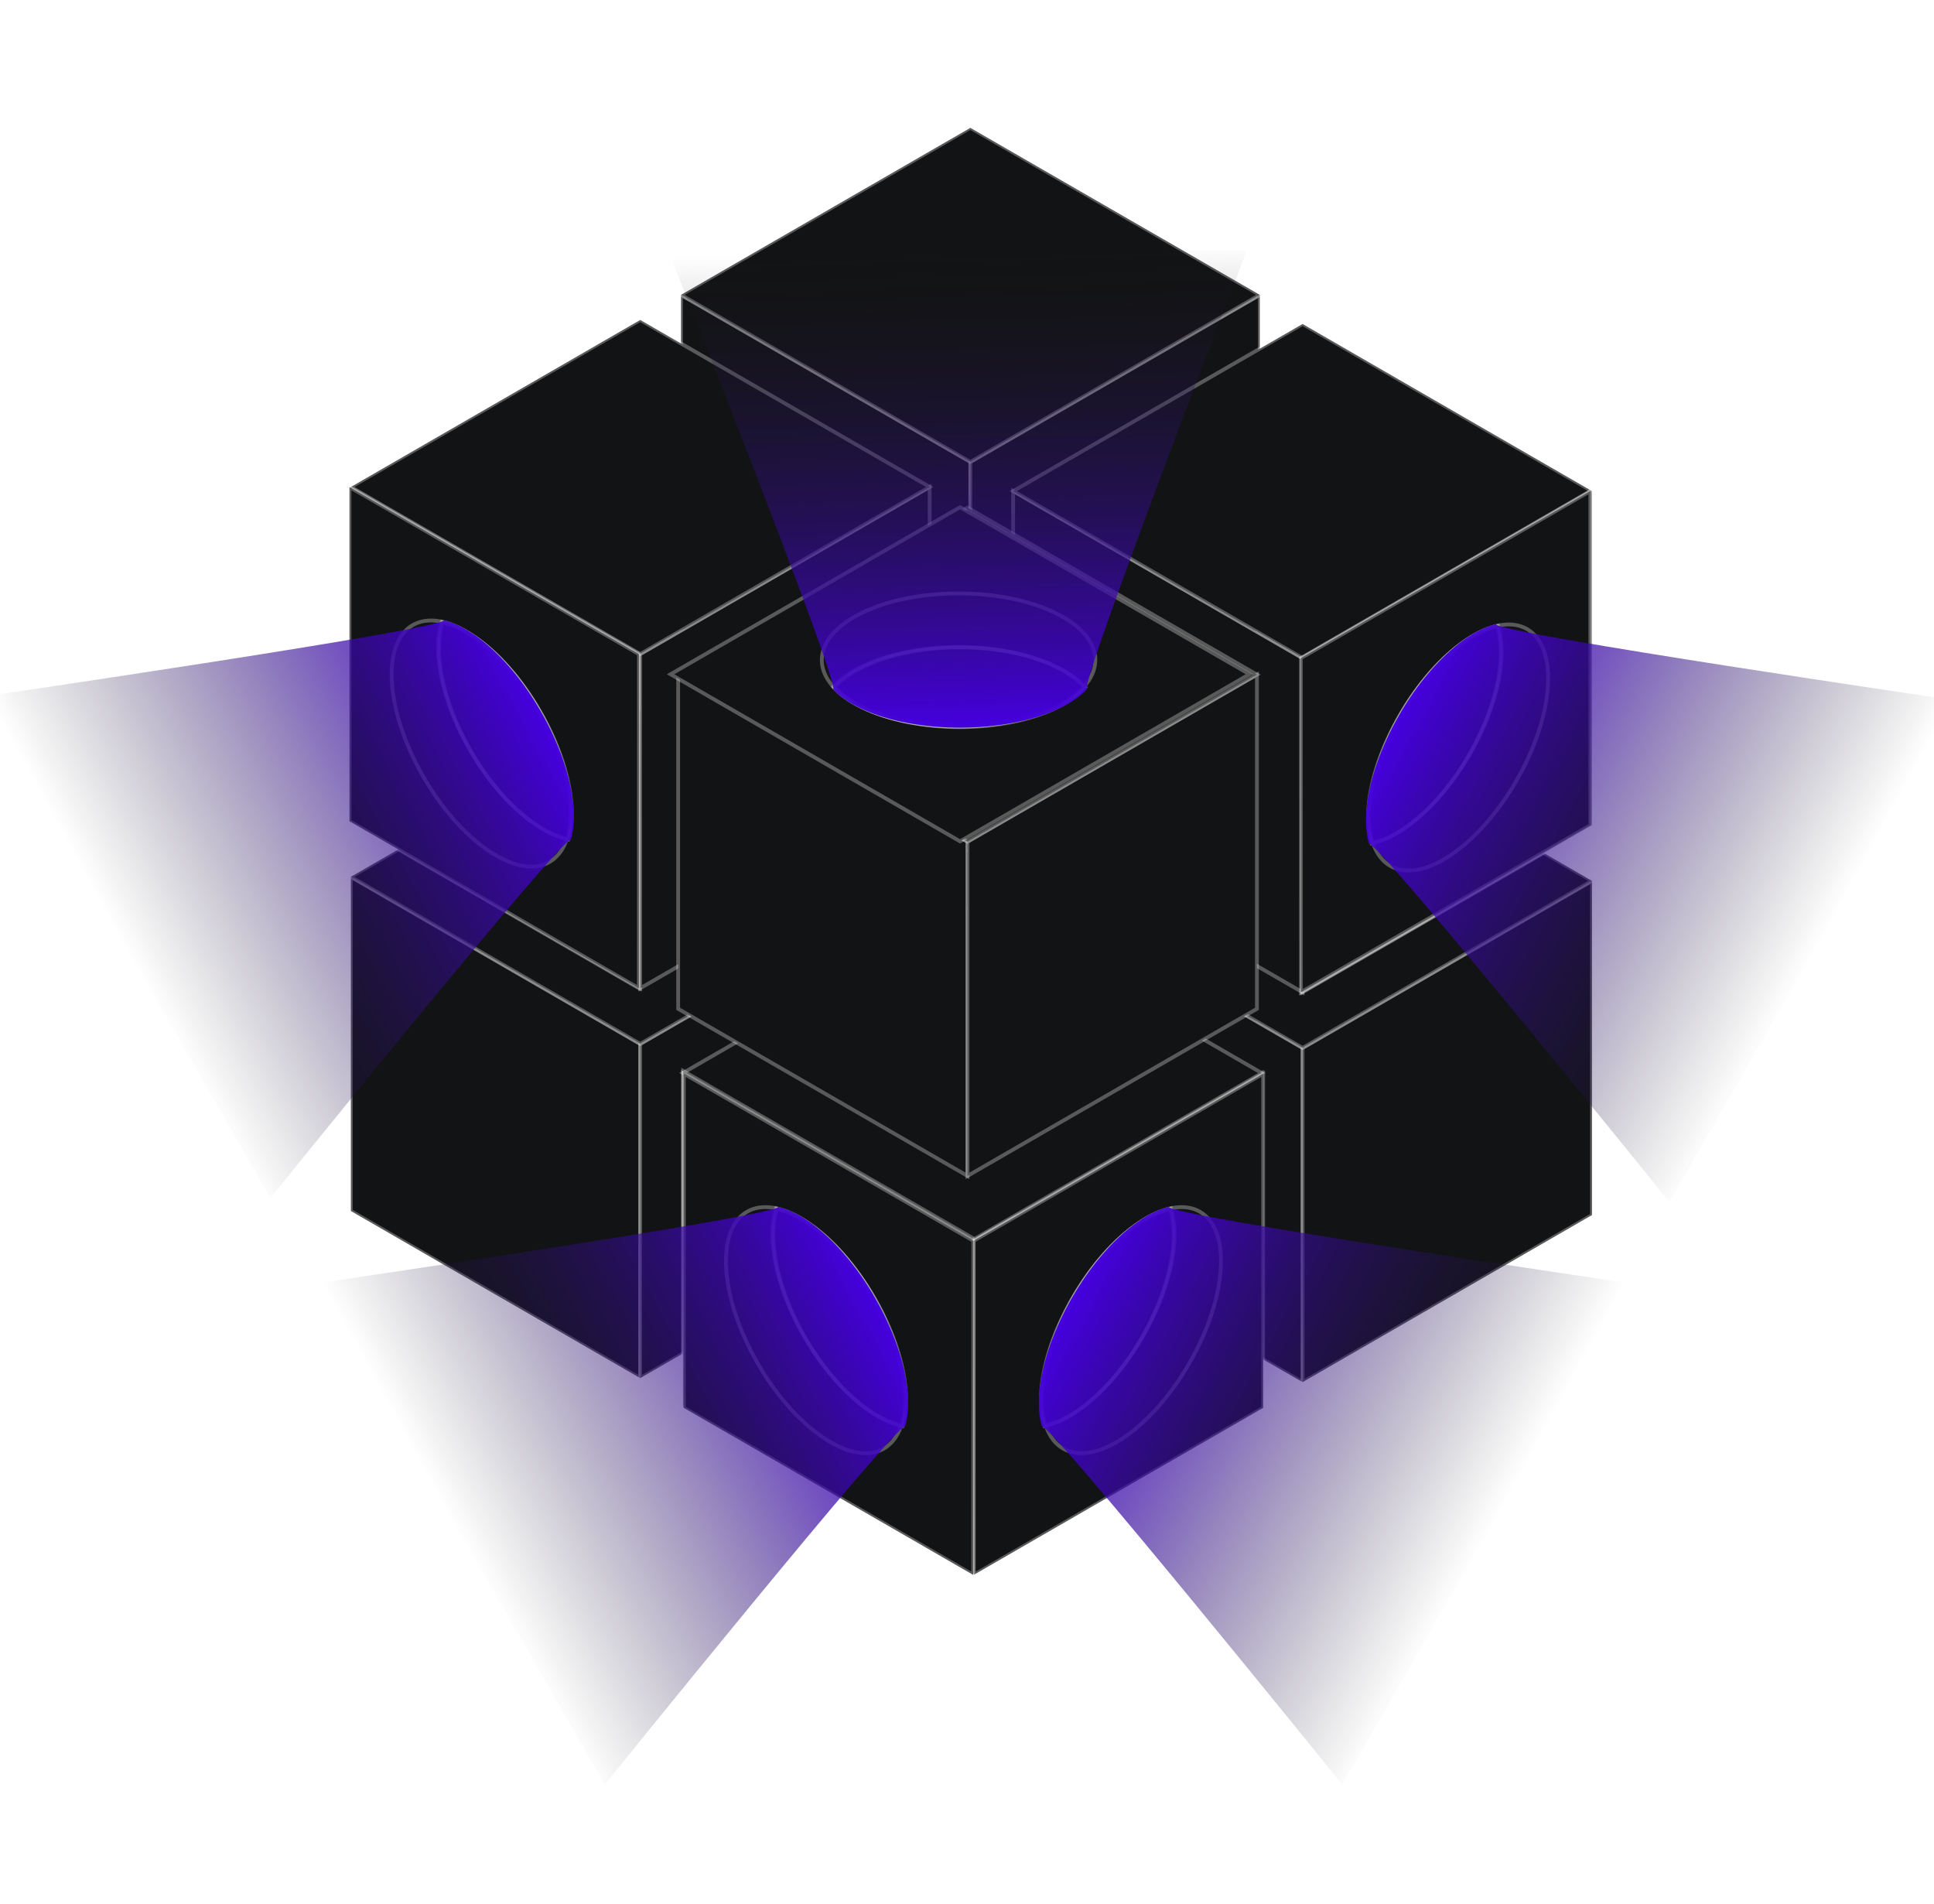 <svg width="509" height="501" viewBox="0 0 509 501" fill="none" xmlns="http://www.w3.org/2000/svg">
<g filter="url(#filter0_b_1918_9400)">
<path d="M255.382 312.09L179.23 268.139V180.191L255.382 224.165V312.09Z" fill="#121314" stroke="white" stroke-opacity="0.3"/>
<path d="M331.555 268.138L255.381 312.089V224.165L331.555 180.191V268.138Z" fill="#121314" stroke="white" stroke-opacity="0.3"/>
<g filter="url(#filter1_b_1918_9400)">
<path d="M255.382 224.165L179.23 180.191L255.382 136.217L331.555 180.191L255.382 224.165Z" fill="#121314"/>
<path d="M255.382 224.165L179.23 180.191L255.382 136.217L331.555 180.191L255.382 224.165Z" stroke="white" stroke-opacity="0.3"/>
</g>
<path d="M342.818 363.726L266.645 319.753V231.805L342.818 275.779V363.726Z" fill="#121314" stroke="white" stroke-opacity="0.3"/>
<path d="M418.992 319.753L342.818 363.726V275.779L418.992 231.805V319.753Z" fill="#121314" stroke="white" stroke-opacity="0.3"/>
<g filter="url(#filter2_b_1918_9400)">
<path d="M342.819 275.78L266.668 231.806L342.819 187.855L418.97 231.806L342.819 275.78Z" fill="#121314"/>
<path d="M342.819 275.78L266.668 231.806L342.819 187.855L418.97 231.806L342.819 275.78Z" stroke="white" stroke-opacity="0.3"/>
</g>
<path d="M168.495 362.668L92.344 318.694V230.747L168.495 274.721V362.668Z" fill="#121314" stroke="white" stroke-opacity="0.3"/>
<path d="M244.668 318.694L168.494 362.668V274.721L244.668 230.747V318.694Z" fill="#121314" stroke="white" stroke-opacity="0.3"/>
<g filter="url(#filter3_b_1918_9400)">
<path d="M168.495 274.721L92.344 230.747L168.495 186.773L244.669 230.747L168.495 274.721Z" fill="#121314"/>
<path d="M168.495 274.721L92.344 230.747L168.495 186.773L244.669 230.747L168.495 274.721Z" stroke="white" stroke-opacity="0.3"/>
</g>
<g filter="url(#filter4_b_1918_9400)">
<path d="M255.928 414.283L179.754 370.31V282.385L255.928 326.336V414.283Z" fill="#121314"/>
<path d="M255.928 414.283L179.754 370.31V282.385L255.928 326.336V414.283Z" stroke="white" stroke-opacity="0.3"/>
</g>
<g filter="url(#filter5_b_1918_9400)">
<path d="M332.081 370.31L255.93 414.283V326.336L332.081 282.385V370.31Z" fill="#121314"/>
<path d="M332.081 370.31L255.93 414.283V326.336L332.081 282.385V370.31Z" stroke="white" stroke-opacity="0.3"/>
</g>
<g filter="url(#filter6_b_1918_9400)">
<path d="M255.928 326.336L179.754 282.362L255.928 238.411L332.079 282.385L255.928 326.336Z" fill="#121314"/>
<path d="M255.928 326.336L179.754 282.362L255.928 238.411L332.079 282.385L255.928 326.336Z" stroke="white" stroke-opacity="0.3"/>
</g>
</g>
<g filter="url(#filter7_b_1918_9400)">
<path d="M255.383 209.516L179.232 165.543V77.595L255.383 121.569V209.516Z" fill="#121314" stroke="white" stroke-opacity="0.3"/>
<path d="M331.556 165.543L255.383 209.516V121.569L331.556 77.595V165.543Z" fill="#121314" stroke="white" stroke-opacity="0.3"/>
<g filter="url(#filter8_b_1918_9400)">
<path d="M255.383 121.568L179.232 77.594L255.383 33.643L331.557 77.594L255.383 121.568Z" fill="#121314"/>
<path d="M255.383 121.568L179.232 77.594L255.383 33.643L331.557 77.594L255.383 121.568Z" stroke="white" stroke-opacity="0.3"/>
</g>
<path d="M342.816 261.131L266.642 217.157V129.232L342.816 173.206V261.131Z" fill="#121314" stroke="white" stroke-opacity="0.3"/>
<path d="M418.988 217.157L342.814 261.131V173.206L418.988 129.232V217.157Z" fill="#121314" stroke="white" stroke-opacity="0.3"/>
<g filter="url(#filter9_b_1918_9400)">
<path d="M342.817 173.183L266.666 129.232L342.817 85.258L418.968 129.232L342.817 173.183Z" fill="#121314"/>
<path d="M342.817 173.183L266.666 129.232L342.817 85.258L418.968 129.232L342.817 173.183Z" stroke="white" stroke-opacity="0.3"/>
</g>
<path d="M168.497 260.073L92.346 216.099V128.152L168.497 172.126V260.073Z" fill="#121314" stroke="white" stroke-opacity="0.3"/>
<path d="M244.67 216.099L168.496 260.073V172.126L244.67 128.152V216.099Z" fill="#121314" stroke="white" stroke-opacity="0.3"/>
<g filter="url(#filter10_b_1918_9400)">
<path d="M168.497 172.124L92.346 128.151L168.497 84.2L244.671 128.151L168.497 172.124Z" fill="#121314"/>
<path d="M168.497 172.124L92.346 128.151L168.497 84.2L244.671 128.151L168.497 172.124Z" stroke="white" stroke-opacity="0.3"/>
</g>
<path d="M254.632 309.456L178.48 265.483V177.535L254.632 221.509V309.456Z" fill="#121314" stroke="white" stroke-opacity="0.3"/>
<path d="M330.805 265.483L254.631 309.456V221.509L330.805 177.535V265.483Z" fill="#121314" stroke="white" stroke-opacity="0.3"/>
<g filter="url(#filter11_b_1918_9400)">
<path d="M254.632 221.509L178.48 177.535L254.632 133.584L330.805 177.535L254.632 221.509Z" fill="#121314"/>
<path d="M254.632 221.509L178.48 177.535L254.632 133.584L330.805 177.535L254.632 221.509Z" stroke="white" stroke-opacity="0.3"/>
</g>
</g>
<g filter="url(#filter12_b_1918_9400)">
<path d="M179.811 369.759L255.984 413.732V325.785L179.811 281.834V369.759Z" fill="#121314"/>
<path d="M179.811 369.759L255.984 413.732V325.785L179.811 281.834V369.759Z" stroke="white" stroke-opacity="0.3"/>
</g>
<g filter="url(#filter13_b_1918_9400)">
<path d="M418.861 217.06L342.688 261.034V173.086L418.861 129.135V217.06Z" fill="#121314"/>
<path d="M418.861 217.06L342.688 261.034V173.086L418.861 129.135V217.06Z" stroke="white" stroke-opacity="0.3"/>
</g>
<g filter="url(#filter14_b_1918_9400)">
<path d="M252.668 133.473L176.483 177.441L252.669 221.411L328.834 177.431L252.668 133.473Z" fill="#121314"/>
<path d="M252.668 133.473L176.483 177.441L252.669 221.411L328.834 177.431L252.668 133.473Z" stroke="white" stroke-opacity="0.3"/>
</g>
<path fill-rule="evenodd" clip-rule="evenodd" d="M226.824 161.3C240.876 154.458 263.693 154.457 277.744 161.296C291.796 168.136 291.795 179.243 277.743 186.084C263.69 192.927 240.873 192.928 226.822 186.088C212.77 179.249 212.771 168.142 226.824 161.3Z" stroke="white" stroke-opacity="0.3"/>
<path fill-rule="evenodd" clip-rule="evenodd" d="M219.306 180.743C221.053 178.803 223.558 176.984 226.821 175.395C240.874 168.554 263.691 168.553 277.743 175.391C281.005 176.979 283.51 178.798 285.257 180.738C283.51 182.678 281.005 184.497 277.742 186.085C263.689 192.927 240.872 192.929 226.82 186.089C223.558 184.502 221.053 182.683 219.306 180.743Z" fill="#121314" stroke="white" stroke-opacity="0.3"/>
<path fill-rule="evenodd" clip-rule="evenodd" d="M219.673 180.873C221.42 178.933 223.925 177.114 227.188 175.525C241.241 168.684 264.058 168.683 278.11 175.521C281.372 177.109 283.877 178.928 285.624 180.868C283.877 182.808 281.372 184.627 278.109 186.215C264.056 193.057 241.239 193.058 227.187 186.219C223.925 184.632 221.42 182.813 219.673 180.873Z" stroke="white" stroke-opacity="0.3"/>
<path fill-rule="evenodd" clip-rule="evenodd" d="M219.284 181.459C221.052 179.6 175.859 65.936 175.859 65.936L328.144 65.924C328.144 65.924 284.257 179.595 286.024 181.454C284.256 183.313 281.721 185.055 278.419 186.577C264.199 193.132 241.108 193.134 226.888 186.581C223.587 185.06 221.052 183.318 219.284 181.459Z" fill="url(#paint0_linear_1918_9400)"/>
<g filter="url(#filter15_b_1918_9400)">
<path d="M332.448 370.486L332.449 282.548L256.263 326.518L256.281 414.444L332.448 370.486Z" fill="#121314"/>
<path d="M332.448 370.486L332.449 282.548L256.263 326.518L256.281 414.444L332.448 370.486Z" stroke="white" stroke-opacity="0.3"/>
</g>
<path fill-rule="evenodd" clip-rule="evenodd" d="M321.264 334.203C320.166 349.789 308.759 369.543 295.806 378.286C282.852 387.029 273.227 381.473 274.324 365.887C275.421 350.3 286.829 330.547 299.782 321.804C312.735 313.06 322.361 318.616 321.264 334.203Z" stroke="white" stroke-opacity="0.3"/>
<path fill-rule="evenodd" clip-rule="evenodd" d="M308.173 317.973C308.982 320.456 309.306 323.534 309.051 327.154C307.953 342.74 296.546 362.494 283.592 371.238C280.584 373.268 277.755 374.527 275.201 375.068C274.393 372.586 274.069 369.507 274.324 365.888C275.421 350.301 286.829 330.547 299.783 321.804C302.79 319.774 305.619 318.515 308.173 317.973Z" fill="#121314" stroke="white" stroke-opacity="0.3"/>
<path fill-rule="evenodd" clip-rule="evenodd" d="M307.88 318.223C308.689 320.706 309.013 323.784 308.758 327.404C307.66 342.99 296.253 362.744 283.299 371.488C280.291 373.518 277.463 374.777 274.908 375.318C274.1 372.836 273.776 369.757 274.031 366.138C275.128 350.551 286.536 330.797 299.49 322.054C302.497 320.024 305.326 318.765 307.88 318.223Z" stroke="white" stroke-opacity="0.3"/>
<path fill-rule="evenodd" clip-rule="evenodd" d="M307.553 317.591C308.28 320.051 429.371 337.77 429.371 337.77L353.238 469.605C353.238 469.605 276.681 374.769 274.187 375.369C273.46 372.909 273.217 369.843 273.55 366.224C274.98 350.635 286.524 330.645 299.312 321.613C302.281 319.515 305.059 318.192 307.553 317.591Z" fill="url(#paint1_linear_1918_9400)"/>
<g filter="url(#filter16_b_1918_9400)">
<path d="M179.97 370.486L179.969 282.548L256.155 326.518L256.137 414.444L179.97 370.486Z" fill="#121314"/>
<path d="M179.97 370.486L179.969 282.548L256.155 326.518L256.137 414.444L179.97 370.486Z" stroke="white" stroke-opacity="0.3"/>
</g>
<path fill-rule="evenodd" clip-rule="evenodd" d="M191.152 334.202C192.25 349.789 203.657 369.542 216.61 378.286C229.564 387.029 239.189 381.473 238.092 365.886C236.995 350.3 225.587 330.546 212.634 321.803C199.681 313.06 190.055 318.616 191.152 334.202Z" stroke="white" stroke-opacity="0.3"/>
<path fill-rule="evenodd" clip-rule="evenodd" d="M204.243 317.973C203.434 320.455 203.11 323.534 203.365 327.153C204.463 342.74 215.87 362.494 228.824 371.237C231.832 373.267 234.661 374.526 237.215 375.068C238.023 372.585 238.347 369.506 238.092 365.888C236.995 350.301 225.587 330.547 212.633 321.804C209.626 319.773 206.797 318.514 204.243 317.973Z" fill="#121314" stroke="white" stroke-opacity="0.3"/>
<path fill-rule="evenodd" clip-rule="evenodd" d="M204.536 318.223C203.727 320.705 203.403 323.784 203.658 327.403C204.756 342.99 216.163 362.744 229.117 371.487C232.125 373.517 234.954 374.776 237.508 375.318C238.316 372.835 238.64 369.756 238.385 366.138C237.288 350.551 225.88 330.797 212.926 322.054C209.919 320.023 207.09 318.764 204.536 318.223Z" stroke="white" stroke-opacity="0.3"/>
<path fill-rule="evenodd" clip-rule="evenodd" d="M204.863 317.591C204.136 320.051 83.045 337.77 83.045 337.77L159.178 469.605C159.178 469.605 235.735 374.768 238.229 375.369C238.956 372.909 239.199 369.842 238.866 366.223C237.436 350.635 225.892 330.645 213.104 321.612C210.135 319.514 207.357 318.191 204.863 317.591Z" fill="url(#paint2_linear_1918_9400)"/>
<g filter="url(#filter17_b_1918_9400)">
<path d="M91.978 216.112L91.977 128.174L168.163 172.144L168.145 260.07L91.978 216.112Z" fill="#121314"/>
<path d="M91.978 216.112L91.977 128.174L168.163 172.144L168.145 260.07L91.978 216.112Z" stroke="white" stroke-opacity="0.3"/>
</g>
<path fill-rule="evenodd" clip-rule="evenodd" d="M103.16 179.828C104.257 195.414 115.665 215.168 128.618 223.911C141.571 232.654 151.197 227.098 150.1 211.512C149.003 195.925 137.595 176.172 124.642 167.429C111.689 158.685 102.063 164.241 103.16 179.828Z" stroke="white" stroke-opacity="0.3"/>
<path fill-rule="evenodd" clip-rule="evenodd" d="M116.25 163.598C115.442 166.08 115.118 169.159 115.373 172.778C116.47 188.365 127.878 208.119 140.832 216.862C143.839 218.892 146.668 220.151 149.223 220.693C150.031 218.21 150.355 215.132 150.1 211.513C149.003 195.926 137.595 176.172 124.641 167.429C121.634 165.398 118.805 164.139 116.25 163.598Z" fill="#121314" stroke="white" stroke-opacity="0.3"/>
<path fill-rule="evenodd" clip-rule="evenodd" d="M116.547 163.848C115.739 166.33 115.415 169.409 115.67 173.028C116.767 188.615 128.175 208.369 141.128 217.112C144.136 219.142 146.965 220.401 149.52 220.943C150.328 218.46 150.652 215.382 150.397 211.763C149.3 196.176 137.892 176.422 124.938 167.679C121.931 165.648 119.102 164.389 116.547 163.848Z" stroke="white" stroke-opacity="0.3"/>
<path fill-rule="evenodd" clip-rule="evenodd" d="M116.873 163.216C116.146 165.676 -4.945 183.395 -4.945 183.395L71.188 315.23C71.188 315.23 147.745 220.394 150.239 220.994C150.966 218.534 151.209 215.468 150.876 211.849C149.446 196.26 137.902 176.27 125.113 167.238C122.145 165.14 119.367 163.817 116.873 163.216Z" fill="url(#paint3_linear_1918_9400)"/>
<g filter="url(#filter18_b_1918_9400)">
<path d="M418.553 217.154L418.554 129.216L342.368 173.186L342.387 261.112L418.553 217.154Z" fill="#121314"/>
<path d="M418.553 217.154L418.554 129.216L342.368 173.186L342.387 261.112L418.553 217.154Z" stroke="white" stroke-opacity="0.3"/>
</g>
<path fill-rule="evenodd" clip-rule="evenodd" d="M407.367 180.87C406.27 196.456 394.862 216.21 381.909 224.953C368.956 233.696 359.33 228.14 360.428 212.554C361.525 196.967 372.932 177.214 385.886 168.471C398.839 159.727 408.464 165.283 407.367 180.87Z" stroke="white" stroke-opacity="0.3"/>
<path fill-rule="evenodd" clip-rule="evenodd" d="M394.277 164.64C395.085 167.123 395.409 170.202 395.154 173.821C394.057 189.408 382.649 209.161 369.696 217.905C366.688 219.935 363.859 221.194 361.304 221.736C360.496 219.253 360.172 216.174 360.427 212.555C361.524 196.968 372.932 177.214 385.886 168.471C388.893 166.441 391.722 165.182 394.277 164.64Z" fill="#121314" stroke="white" stroke-opacity="0.3"/>
<path fill-rule="evenodd" clip-rule="evenodd" d="M393.984 164.89C394.792 167.373 395.116 170.452 394.861 174.071C393.764 189.658 382.356 209.411 369.403 218.155C366.395 220.185 363.566 221.444 361.011 221.986C360.203 219.503 359.879 216.424 360.134 212.805C361.231 197.218 372.639 177.464 385.593 168.721C388.6 166.691 391.429 165.432 393.984 164.89Z" stroke="white" stroke-opacity="0.3"/>
<path fill-rule="evenodd" clip-rule="evenodd" d="M393.657 164.258C394.384 166.718 515.474 184.437 515.474 184.437L439.341 316.272C439.341 316.272 362.785 221.436 360.29 222.036C359.563 219.576 359.321 216.51 359.653 212.891C361.084 197.302 372.628 177.312 385.416 168.28C388.385 166.182 391.162 164.859 393.657 164.258Z" fill="url(#paint4_linear_1918_9400)"/>
<defs>
<filter id="filter0_b_1918_9400" x="65.183" y="109.479" width="380.949" height="331.832" filterUnits="userSpaceOnUse" color-interpolation-filters="sRGB">
<feFlood flood-opacity="0" result="BackgroundImageFix"/>
<feGaussianBlur in="BackgroundImageFix" stdDeviation="13.081"/>
<feComposite in2="SourceAlpha" operator="in" result="effect1_backgroundBlur_1918_9400"/>
<feBlend mode="normal" in="SourceGraphic" in2="effect1_backgroundBlur_1918_9400" result="shape"/>
</filter>
<filter id="filter1_b_1918_9400" x="113.7" y="71.109" width="283.387" height="218.164" filterUnits="userSpaceOnUse" color-interpolation-filters="sRGB">
<feFlood flood-opacity="0" result="BackgroundImageFix"/>
<feGaussianBlur in="BackgroundImageFix" stdDeviation="32.266"/>
<feComposite in2="SourceAlpha" operator="in" result="effect1_backgroundBlur_1918_9400"/>
<feBlend mode="normal" in="SourceGraphic" in2="effect1_backgroundBlur_1918_9400" result="shape"/>
</filter>
<filter id="filter2_b_1918_9400" x="201.137" y="122.747" width="283.365" height="218.142" filterUnits="userSpaceOnUse" color-interpolation-filters="sRGB">
<feFlood flood-opacity="0" result="BackgroundImageFix"/>
<feGaussianBlur in="BackgroundImageFix" stdDeviation="32.266"/>
<feComposite in2="SourceAlpha" operator="in" result="effect1_backgroundBlur_1918_9400"/>
<feBlend mode="normal" in="SourceGraphic" in2="effect1_backgroundBlur_1918_9400" result="shape"/>
</filter>
<filter id="filter3_b_1918_9400" x="26.813" y="121.665" width="283.387" height="218.164" filterUnits="userSpaceOnUse" color-interpolation-filters="sRGB">
<feFlood flood-opacity="0" result="BackgroundImageFix"/>
<feGaussianBlur in="BackgroundImageFix" stdDeviation="32.266"/>
<feComposite in2="SourceAlpha" operator="in" result="effect1_backgroundBlur_1918_9400"/>
<feBlend mode="normal" in="SourceGraphic" in2="effect1_backgroundBlur_1918_9400" result="shape"/>
</filter>
<filter id="filter4_b_1918_9400" x="167.045" y="269.311" width="101.591" height="158.047" filterUnits="userSpaceOnUse" color-interpolation-filters="sRGB">
<feFlood flood-opacity="0" result="BackgroundImageFix"/>
<feGaussianBlur in="BackgroundImageFix" stdDeviation="6.104"/>
<feComposite in2="SourceAlpha" operator="in" result="effect1_backgroundBlur_1918_9400"/>
<feBlend mode="normal" in="SourceGraphic" in2="effect1_backgroundBlur_1918_9400" result="shape"/>
</filter>
<filter id="filter5_b_1918_9400" x="243.221" y="269.31" width="101.568" height="158.048" filterUnits="userSpaceOnUse" color-interpolation-filters="sRGB">
<feFlood flood-opacity="0" result="BackgroundImageFix"/>
<feGaussianBlur in="BackgroundImageFix" stdDeviation="6.104"/>
<feComposite in2="SourceAlpha" operator="in" result="effect1_backgroundBlur_1918_9400"/>
<feBlend mode="normal" in="SourceGraphic" in2="effect1_backgroundBlur_1918_9400" result="shape"/>
</filter>
<filter id="filter6_b_1918_9400" x="114.223" y="173.303" width="283.387" height="218.141" filterUnits="userSpaceOnUse" color-interpolation-filters="sRGB">
<feFlood flood-opacity="0" result="BackgroundImageFix"/>
<feGaussianBlur in="BackgroundImageFix" stdDeviation="32.266"/>
<feComposite in2="SourceAlpha" operator="in" result="effect1_backgroundBlur_1918_9400"/>
<feBlend mode="normal" in="SourceGraphic" in2="effect1_backgroundBlur_1918_9400" result="shape"/>
</filter>
<filter id="filter7_b_1918_9400" x="65.184" y="6.904" width="380.945" height="329.579" filterUnits="userSpaceOnUse" color-interpolation-filters="sRGB">
<feFlood flood-opacity="0" result="BackgroundImageFix"/>
<feGaussianBlur in="BackgroundImageFix" stdDeviation="13.081"/>
<feComposite in2="SourceAlpha" operator="in" result="effect1_backgroundBlur_1918_9400"/>
<feBlend mode="normal" in="SourceGraphic" in2="effect1_backgroundBlur_1918_9400" result="shape"/>
</filter>
<filter id="filter8_b_1918_9400" x="113.701" y="-31.465" width="283.387" height="218.142" filterUnits="userSpaceOnUse" color-interpolation-filters="sRGB">
<feFlood flood-opacity="0" result="BackgroundImageFix"/>
<feGaussianBlur in="BackgroundImageFix" stdDeviation="32.266"/>
<feComposite in2="SourceAlpha" operator="in" result="effect1_backgroundBlur_1918_9400"/>
<feBlend mode="normal" in="SourceGraphic" in2="effect1_backgroundBlur_1918_9400" result="shape"/>
</filter>
<filter id="filter9_b_1918_9400" x="201.135" y="20.15" width="283.364" height="218.142" filterUnits="userSpaceOnUse" color-interpolation-filters="sRGB">
<feFlood flood-opacity="0" result="BackgroundImageFix"/>
<feGaussianBlur in="BackgroundImageFix" stdDeviation="32.266"/>
<feComposite in2="SourceAlpha" operator="in" result="effect1_backgroundBlur_1918_9400"/>
<feBlend mode="normal" in="SourceGraphic" in2="effect1_backgroundBlur_1918_9400" result="shape"/>
</filter>
<filter id="filter10_b_1918_9400" x="26.815" y="19.091" width="283.387" height="218.142" filterUnits="userSpaceOnUse" color-interpolation-filters="sRGB">
<feFlood flood-opacity="0" result="BackgroundImageFix"/>
<feGaussianBlur in="BackgroundImageFix" stdDeviation="32.266"/>
<feComposite in2="SourceAlpha" operator="in" result="effect1_backgroundBlur_1918_9400"/>
<feBlend mode="normal" in="SourceGraphic" in2="effect1_backgroundBlur_1918_9400" result="shape"/>
</filter>
<filter id="filter11_b_1918_9400" x="112.949" y="68.476" width="283.387" height="218.142" filterUnits="userSpaceOnUse" color-interpolation-filters="sRGB">
<feFlood flood-opacity="0" result="BackgroundImageFix"/>
<feGaussianBlur in="BackgroundImageFix" stdDeviation="32.266"/>
<feComposite in2="SourceAlpha" operator="in" result="effect1_backgroundBlur_1918_9400"/>
<feBlend mode="normal" in="SourceGraphic" in2="effect1_backgroundBlur_1918_9400" result="shape"/>
</filter>
<filter id="filter12_b_1918_9400" x="167.102" y="268.76" width="101.591" height="158.047" filterUnits="userSpaceOnUse" color-interpolation-filters="sRGB">
<feFlood flood-opacity="0" result="BackgroundImageFix"/>
<feGaussianBlur in="BackgroundImageFix" stdDeviation="6.104"/>
<feComposite in2="SourceAlpha" operator="in" result="effect1_backgroundBlur_1918_9400"/>
<feBlend mode="normal" in="SourceGraphic" in2="effect1_backgroundBlur_1918_9400" result="shape"/>
</filter>
<filter id="filter13_b_1918_9400" x="329.979" y="116.061" width="101.591" height="158.047" filterUnits="userSpaceOnUse" color-interpolation-filters="sRGB">
<feFlood flood-opacity="0" result="BackgroundImageFix"/>
<feGaussianBlur in="BackgroundImageFix" stdDeviation="6.104"/>
<feComposite in2="SourceAlpha" operator="in" result="effect1_backgroundBlur_1918_9400"/>
<feBlend mode="normal" in="SourceGraphic" in2="effect1_backgroundBlur_1918_9400" result="shape"/>
</filter>
<filter id="filter14_b_1918_9400" x="163.274" y="120.687" width="178.769" height="113.51" filterUnits="userSpaceOnUse" color-interpolation-filters="sRGB">
<feFlood flood-opacity="0" result="BackgroundImageFix"/>
<feGaussianBlur in="BackgroundImageFix" stdDeviation="6.104"/>
<feComposite in2="SourceAlpha" operator="in" result="effect1_backgroundBlur_1918_9400"/>
<feBlend mode="normal" in="SourceGraphic" in2="effect1_backgroundBlur_1918_9400" result="shape"/>
</filter>
<filter id="filter15_b_1918_9400" x="243.554" y="269.473" width="101.603" height="158.045" filterUnits="userSpaceOnUse" color-interpolation-filters="sRGB">
<feFlood flood-opacity="0" result="BackgroundImageFix"/>
<feGaussianBlur in="BackgroundImageFix" stdDeviation="6.104"/>
<feComposite in2="SourceAlpha" operator="in" result="effect1_backgroundBlur_1918_9400"/>
<feBlend mode="normal" in="SourceGraphic" in2="effect1_backgroundBlur_1918_9400" result="shape"/>
</filter>
<filter id="filter16_b_1918_9400" x="167.261" y="269.473" width="101.603" height="158.045" filterUnits="userSpaceOnUse" color-interpolation-filters="sRGB">
<feFlood flood-opacity="0" result="BackgroundImageFix"/>
<feGaussianBlur in="BackgroundImageFix" stdDeviation="6.104"/>
<feComposite in2="SourceAlpha" operator="in" result="effect1_backgroundBlur_1918_9400"/>
<feBlend mode="normal" in="SourceGraphic" in2="effect1_backgroundBlur_1918_9400" result="shape"/>
</filter>
<filter id="filter17_b_1918_9400" x="79.269" y="115.1" width="101.603" height="158.045" filterUnits="userSpaceOnUse" color-interpolation-filters="sRGB">
<feFlood flood-opacity="0" result="BackgroundImageFix"/>
<feGaussianBlur in="BackgroundImageFix" stdDeviation="6.104"/>
<feComposite in2="SourceAlpha" operator="in" result="effect1_backgroundBlur_1918_9400"/>
<feBlend mode="normal" in="SourceGraphic" in2="effect1_backgroundBlur_1918_9400" result="shape"/>
</filter>
<filter id="filter18_b_1918_9400" x="329.659" y="116.142" width="101.603" height="158.045" filterUnits="userSpaceOnUse" color-interpolation-filters="sRGB">
<feFlood flood-opacity="0" result="BackgroundImageFix"/>
<feGaussianBlur in="BackgroundImageFix" stdDeviation="6.104"/>
<feComposite in2="SourceAlpha" operator="in" result="effect1_backgroundBlur_1918_9400"/>
<feBlend mode="normal" in="SourceGraphic" in2="effect1_backgroundBlur_1918_9400" result="shape"/>
</filter>
<linearGradient id="paint0_linear_1918_9400" x1="241.959" y1="65.931" x2="244.946" y2="191.507" gradientUnits="userSpaceOnUse">
<stop stop-color="#1A1C1E" stop-opacity="0"/>
<stop offset="1" stop-color="#4500DF"/>
</linearGradient>
<linearGradient id="paint1_linear_1918_9400" x1="396.325" y1="394.994" x2="286.035" y2="334.744" gradientUnits="userSpaceOnUse">
<stop stop-color="#1A1C1E" stop-opacity="0"/>
<stop offset="1" stop-color="#4500DF"/>
</linearGradient>
<linearGradient id="paint2_linear_1918_9400" x1="116.091" y1="394.994" x2="226.381" y2="334.743" gradientUnits="userSpaceOnUse">
<stop stop-color="#1A1C1E" stop-opacity="0"/>
<stop offset="1" stop-color="#4500DF"/>
</linearGradient>
<linearGradient id="paint3_linear_1918_9400" x1="28.101" y1="240.619" x2="138.391" y2="180.369" gradientUnits="userSpaceOnUse">
<stop stop-color="#1A1C1E" stop-opacity="0"/>
<stop offset="1" stop-color="#4500DF"/>
</linearGradient>
<linearGradient id="paint4_linear_1918_9400" x1="482.428" y1="241.661" x2="372.138" y2="181.411" gradientUnits="userSpaceOnUse">
<stop stop-color="#1A1C1E" stop-opacity="0"/>
<stop offset="1" stop-color="#4500DF"/>
</linearGradient>
</defs>
</svg>

